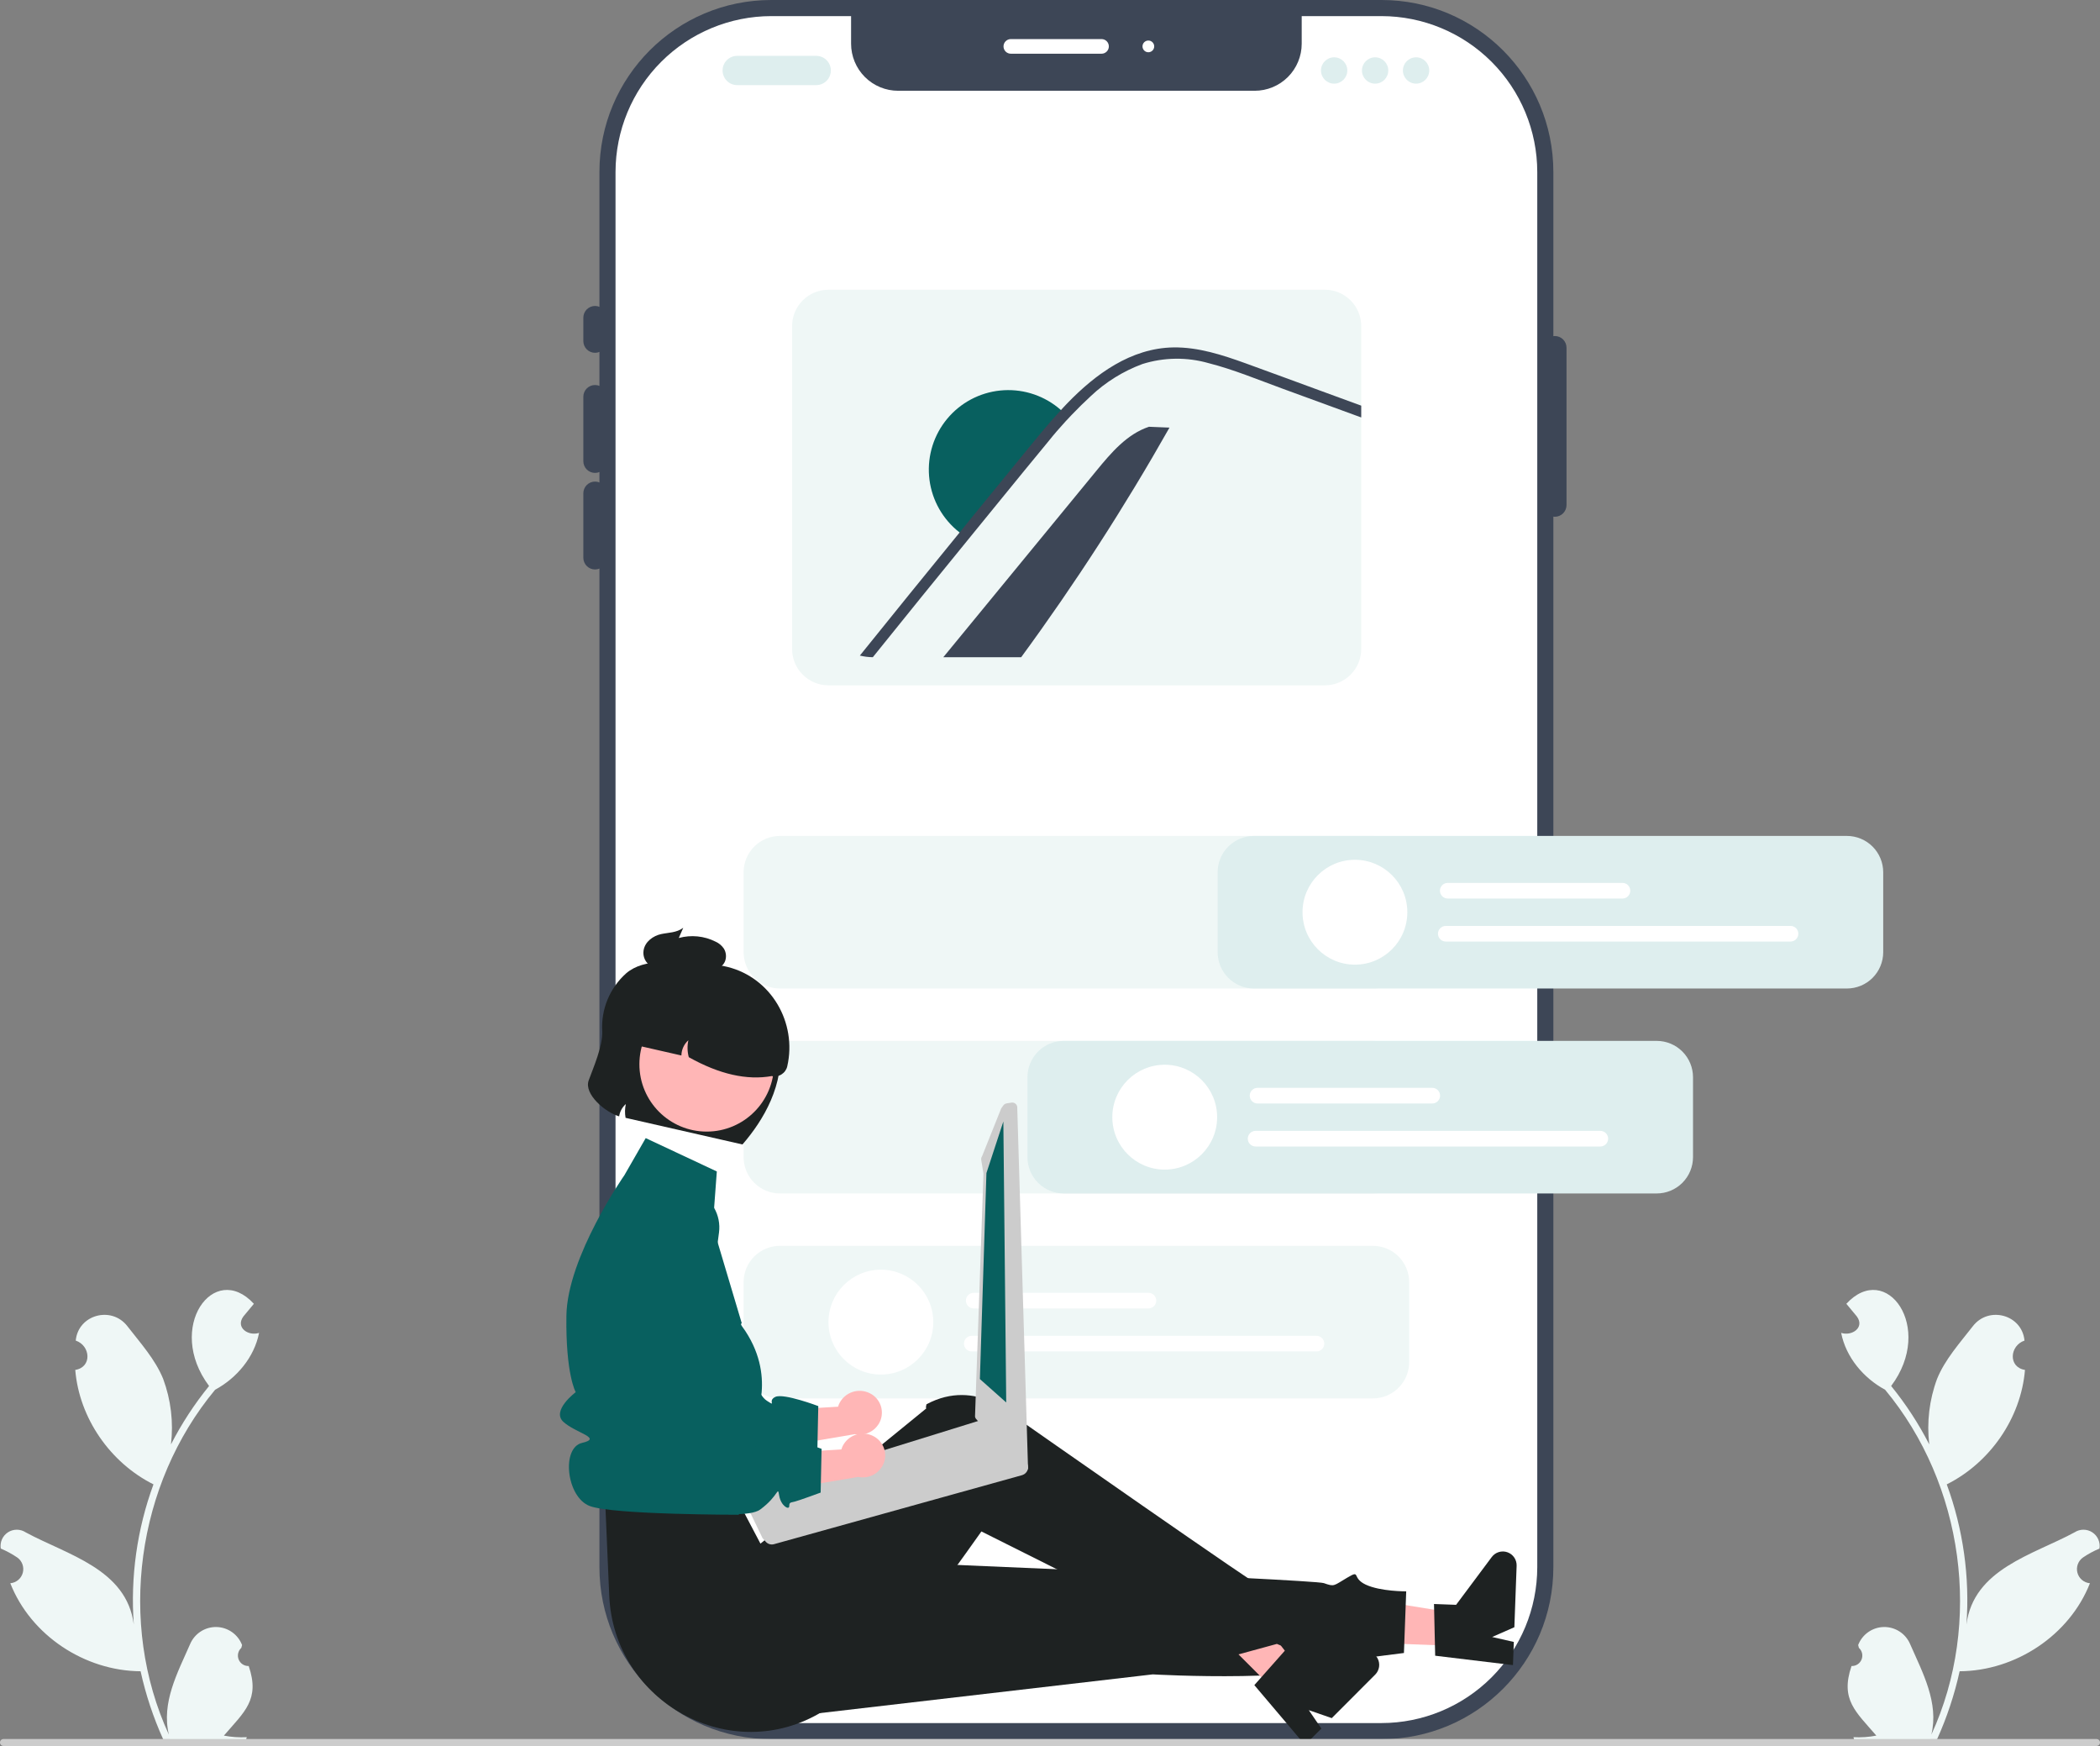 <svg width="545" height="453" viewBox="0 0 545 453" fill="none" xmlns="http://www.w3.org/2000/svg">
<rect x="0" y="0" width="545" height="453" fill="#808080" stroke="none"/>
<g clip-path="url(#clip0_142_133)">
<path d="M358.534 0H200.166C175.535 0 155.567 19.974 155.567 44.613V406.618C155.567 431.257 175.535 451.231 200.166 451.231H358.534C383.165 451.231 403.132 431.257 403.132 406.618V44.613C403.132 19.974 383.165 0 358.534 0Z" fill="#3D4656"/>
<path d="M398.956 44.616V406.618C398.943 417.339 394.681 427.617 387.102 435.197C379.524 442.778 369.25 447.042 358.533 447.054H200.167C189.45 447.042 179.176 442.778 171.597 435.197C164.019 427.617 159.757 417.339 159.744 406.618V44.616C159.757 33.895 164.019 23.617 171.597 16.037C179.176 8.456 189.45 4.192 200.167 4.18H220.876V11.336C220.876 14.575 222.163 17.682 224.453 19.973C226.743 22.264 229.849 23.551 233.087 23.551H325.613C328.851 23.551 331.957 22.264 334.247 19.973C336.537 17.682 337.824 14.575 337.824 11.336V4.18H358.533C369.25 4.192 379.524 8.456 387.102 16.037C394.681 23.617 398.943 33.895 398.956 44.616Z" fill="white"/>
<path d="M154.428 91.537C153.623 91.537 152.851 91.216 152.281 90.647C151.712 90.077 151.391 89.305 151.39 88.499V82.422C151.39 81.616 151.71 80.843 152.28 80.273C152.85 79.703 153.622 79.383 154.428 79.383C155.234 79.383 156.006 79.703 156.576 80.273C157.146 80.843 157.466 81.616 157.466 82.422V88.499C157.465 89.305 157.144 90.077 156.575 90.647C156.005 91.216 155.233 91.537 154.428 91.537Z" fill="#3D4656"/>
<path d="M154.428 122.699C153.623 122.698 152.851 122.378 152.281 121.808C151.712 121.239 151.391 120.466 151.39 119.661V102.932C151.39 102.126 151.71 101.353 152.28 100.784C152.85 100.214 153.622 99.894 154.428 99.894C155.234 99.894 156.006 100.214 156.576 100.784C157.146 101.353 157.466 102.126 157.466 102.932V119.661C157.465 120.466 157.144 121.239 156.575 121.808C156.005 122.378 155.233 122.698 154.428 122.699Z" fill="#3D4656"/>
<path d="M154.428 147.751C153.623 147.751 152.851 147.43 152.281 146.86C151.712 146.291 151.391 145.518 151.39 144.713V127.984C151.39 127.178 151.71 126.406 152.28 125.836C152.85 125.266 153.622 124.946 154.428 124.946C155.234 124.946 156.006 125.266 156.576 125.836C157.146 126.406 157.466 127.178 157.466 127.984V144.713C157.465 145.518 157.144 146.291 156.575 146.86C156.005 147.43 155.233 147.751 154.428 147.751Z" fill="#3D4656"/>
<path d="M403.512 134.078C402.706 134.077 401.934 133.756 401.365 133.187C400.795 132.617 400.475 131.845 400.474 131.039V90.221C400.474 89.415 400.794 88.642 401.364 88.072C401.933 87.502 402.706 87.182 403.512 87.182C404.317 87.182 405.09 87.502 405.66 88.072C406.229 88.642 406.549 89.415 406.549 90.221V131.039C406.548 131.845 406.228 132.617 405.659 133.187C405.089 133.756 404.317 134.077 403.512 134.078Z" fill="#3D4656"/>
<path d="M285.875 13.936H262.333C261.83 13.936 261.347 13.736 260.991 13.38C260.635 13.024 260.435 12.541 260.435 12.037C260.435 11.534 260.635 11.05 260.991 10.694C261.347 10.338 261.83 10.138 262.333 10.138H285.875C286.378 10.138 286.861 10.338 287.217 10.694C287.573 11.05 287.773 11.534 287.773 12.037C287.773 12.541 287.573 13.024 287.217 13.38C286.861 13.736 286.378 13.936 285.875 13.936Z" fill="white"/>
<path d="M298.025 13.556C298.864 13.556 299.544 12.876 299.544 12.037C299.544 11.198 298.864 10.518 298.025 10.518C297.186 10.518 296.506 11.198 296.506 12.037C296.506 12.876 297.186 13.556 298.025 13.556Z" fill="white"/>
<path d="M480.513 432.252C481.068 432.273 481.615 432.122 482.081 431.821C482.547 431.519 482.909 431.082 483.118 430.568C483.328 430.053 483.374 429.487 483.251 428.946C483.127 428.405 482.841 427.915 482.43 427.542C482.359 427.271 482.308 427.077 482.237 426.806C482.755 425.453 483.665 424.285 484.85 423.453C486.035 422.62 487.442 422.161 488.89 422.133C490.338 422.106 491.762 422.512 492.978 423.299C494.194 424.086 495.147 425.218 495.716 426.55C498.995 434.03 503.22 441.765 501.234 450.056C514.595 421.017 509.615 385.1 489.228 360.569C483.628 357.553 479.061 352.142 477.826 345.821C480.591 346.729 484.007 344.454 481.907 341.569C480.998 340.467 480.08 339.374 479.171 338.272C489.537 327.016 502.181 344.431 490.798 359.599C494.614 364.292 497.928 369.371 500.688 374.754C500.008 369.017 500.699 363.2 502.705 357.782C504.742 352.732 508.609 348.457 512.009 344.075C516.142 338.736 524.777 341.099 525.404 347.819C521.555 349.125 521.106 354.709 525.53 355.43C524.492 367.952 516.431 379.527 505.23 385.121C509.497 396.746 511.238 409.146 510.337 421.497C512.186 407.055 527.629 403.408 538.392 397.572C539.077 397.124 539.877 396.885 540.695 396.884C541.513 396.882 542.313 397.119 542.999 397.565C543.684 398.012 544.225 398.648 544.556 399.396C544.886 400.145 544.992 400.973 544.86 401.781C543.372 402.402 541.95 403.17 540.615 404.073C539.989 404.502 539.511 405.115 539.247 405.827C538.983 406.538 538.946 407.314 539.14 408.048C539.334 408.782 539.751 409.438 540.332 409.926C540.913 410.414 541.631 410.71 542.388 410.774C537.063 424.325 523.052 433.525 508.573 433.612C507.239 439.673 505.279 445.58 502.724 451.236L481.234 451.441C481.155 451.203 481.083 450.957 481.012 450.718C483.002 450.825 484.998 450.687 486.955 450.307C481.633 444.125 477.533 440.983 480.513 432.252Z" fill="#EFF7F6"/>
<path d="M64.547 432.252C63.992 432.273 63.445 432.122 62.979 431.821C62.513 431.519 62.151 431.082 61.941 430.568C61.732 430.053 61.686 429.487 61.809 428.946C61.932 428.405 62.219 427.915 62.63 427.542C62.701 427.271 62.752 427.077 62.822 426.806C62.305 425.453 61.395 424.285 60.21 423.453C59.024 422.62 57.617 422.161 56.169 422.133C54.721 422.106 53.298 422.512 52.082 423.299C50.866 424.086 49.913 425.218 49.344 426.55C46.065 434.03 41.84 441.765 43.826 450.056C30.465 421.017 35.445 385.1 55.832 360.569C61.432 357.553 65.999 352.142 67.234 345.821C64.469 346.729 61.053 344.454 63.153 341.569C64.062 340.467 64.98 339.374 65.889 338.272C55.523 327.016 42.879 344.431 54.262 359.599C50.446 364.292 47.132 369.371 44.372 374.754C45.052 369.017 44.361 363.2 42.355 357.782C40.318 352.732 36.451 348.457 33.051 344.075C28.918 338.736 20.283 341.099 19.656 347.819C23.505 349.125 23.954 354.709 19.53 355.43C20.567 367.952 28.629 379.527 39.83 385.121C35.563 396.746 33.822 409.146 34.723 421.497C32.874 407.055 17.43 403.408 6.667 397.572C5.983 397.124 5.183 396.885 4.365 396.884C3.547 396.882 2.747 397.119 2.061 397.565C1.375 398.012 0.834 398.648 0.504 399.396C0.174 400.145 0.068 400.973 0.2 401.781C1.688 402.402 3.11 403.17 4.445 404.073C5.071 404.502 5.548 405.115 5.812 405.827C6.076 406.538 6.114 407.314 5.92 408.048C5.726 408.782 5.309 409.438 4.728 409.926C4.146 410.414 3.428 410.71 2.672 410.774C7.996 424.325 22.008 433.525 36.487 433.612C37.821 439.673 39.781 445.58 42.336 451.236L63.825 451.441C63.905 451.203 63.977 450.957 64.048 450.718C62.058 450.825 60.062 450.687 58.105 450.307C63.427 444.125 67.528 440.983 64.547 432.253L64.547 432.252Z" fill="#EFF7F6"/>
<path d="M211.828 22.085H191.324C190.317 22.085 189.351 21.685 188.639 20.973C187.927 20.261 187.527 19.294 187.527 18.287C187.527 17.28 187.927 16.314 188.639 15.601C189.351 14.889 190.317 14.489 191.324 14.489H211.828C212.835 14.489 213.801 14.889 214.513 15.601C215.225 16.314 215.625 17.28 215.625 18.287C215.625 19.294 215.225 20.261 214.513 20.973C213.801 21.685 212.835 22.085 211.828 22.085Z" fill="#DEEEEE"/>
<path d="M346.242 21.705C348.13 21.705 349.66 20.175 349.66 18.287C349.66 16.399 348.13 14.869 346.242 14.869C344.355 14.869 342.825 16.399 342.825 18.287C342.825 20.175 344.355 21.705 346.242 21.705Z" fill="#DEEEEE"/>
<path d="M356.874 21.705C358.761 21.705 360.291 20.175 360.291 18.287C360.291 16.399 358.761 14.869 356.874 14.869C354.987 14.869 353.457 16.399 353.457 18.287C353.457 20.175 354.987 21.705 356.874 21.705Z" fill="#DEEEEE"/>
<path d="M367.505 21.705C369.393 21.705 370.923 20.175 370.923 18.287C370.923 16.399 369.393 14.869 367.505 14.869C365.618 14.869 364.088 16.399 364.088 18.287C364.088 20.175 365.618 21.705 367.505 21.705Z" fill="#DEEEEE"/>
<path d="M343.853 75.172H214.982C212.486 75.176 210.093 76.169 208.328 77.935C206.562 79.701 205.569 82.095 205.566 84.592V168.389C205.569 170.886 206.562 173.28 208.328 175.046C210.093 176.812 212.486 177.805 214.982 177.809H343.853C346.35 177.806 348.744 176.813 350.509 175.047C352.275 173.281 353.267 170.886 353.269 168.389V84.592C353.267 82.095 352.275 79.7 350.509 77.934C348.744 76.168 346.35 75.175 343.853 75.172Z" fill="#EFF7F6"/>
<path d="M303.508 110.946C291.862 131.543 279.01 151.435 265.02 170.517H244.811C258.048 154.386 271.295 138.254 284.552 122.123C288.355 117.478 292.482 112.612 298.187 110.725L303.508 110.946Z" fill="#3D4656"/>
<path d="M276.651 107.643C274.543 109.84 272.523 112.125 270.622 114.499C266.435 119.542 262.308 124.629 258.166 129.702C255.586 132.857 253.007 136.013 250.457 139.168C249.647 138.648 248.878 138.066 248.157 137.428C244.084 133.892 241.558 128.9 241.119 123.523C240.681 118.146 242.366 112.811 245.812 108.661C249.259 104.511 254.193 101.877 259.558 101.323C264.923 100.769 270.292 102.339 274.513 105.696C275.274 106.29 275.989 106.941 276.651 107.643Z" fill="#08605F"/>
<path d="M353.269 105.247V108.308L351.903 107.807L332.667 100.773C326.402 98.486 320.152 95.873 313.682 94.225C308.053 92.614 302.075 92.69 296.489 94.445C291.51 96.288 286.953 99.117 283.093 102.763C281.384 104.343 279.729 105.961 278.127 107.64C277.603 108.194 277.079 108.749 276.562 109.303C275.013 110.99 273.517 112.714 272.097 114.499C267.913 119.544 263.782 124.633 259.643 129.7C257.061 132.86 254.479 136.013 251.927 139.165C243.407 149.595 234.937 160.045 226.518 170.516C225.384 170.503 224.255 170.36 223.154 170.09C231.742 159.417 240.372 148.772 249.042 138.155C249.239 137.912 249.436 137.669 249.634 137.426C250.652 136.157 251.692 134.881 252.725 133.612C257.046 128.317 261.369 123.028 265.695 117.743C268.839 113.899 271.96 110.04 275.347 106.394C275.552 106.159 275.765 105.931 275.985 105.695C276.312 105.346 276.638 105.004 276.972 104.647C284.331 97.043 293.512 90.32 304.508 90.138C310.978 90.039 317.228 92.09 323.243 94.255C329.72 96.602 336.175 98.987 342.645 101.358L353.269 105.247Z" fill="#3D4656"/>
<path d="M356.3 362.821H202.4C199.904 362.819 197.511 361.825 195.745 360.06C193.98 358.294 192.987 355.9 192.984 353.402V332.654C192.987 330.157 193.98 327.763 195.745 325.997C197.511 324.232 199.904 323.238 202.4 323.235H356.3C358.796 323.238 361.189 324.232 362.955 325.997C364.72 327.763 365.713 330.157 365.716 332.654V353.402C365.713 355.9 364.72 358.294 362.955 360.06C361.189 361.825 358.796 362.819 356.3 362.821Z" fill="#EFF7F6"/>
<path d="M356.3 256.471H202.4C199.904 256.468 197.511 255.475 195.745 253.709C193.98 251.943 192.987 249.549 192.984 247.052V226.304C192.987 223.807 193.98 221.412 195.745 219.647C197.511 217.881 199.904 216.888 202.4 216.885H356.3C358.796 216.888 361.189 217.881 362.955 219.647C364.72 221.412 365.713 223.807 365.716 226.304V247.052C365.713 249.549 364.72 251.943 362.955 253.709C361.189 255.475 358.796 256.468 356.3 256.471Z" fill="#EFF7F6"/>
<path d="M356.3 309.646H202.4C199.904 309.643 197.511 308.65 195.745 306.884C193.98 305.118 192.987 302.724 192.984 300.227V279.479C192.987 276.982 193.98 274.588 195.745 272.822C197.511 271.056 199.904 270.063 202.4 270.06H356.3C358.796 270.063 361.189 271.056 362.955 272.822C364.72 274.588 365.713 276.982 365.716 279.479V300.227C365.713 302.724 364.72 305.118 362.955 306.884C361.189 308.65 358.796 309.643 356.3 309.646Z" fill="#EFF7F6"/>
<path d="M298.047 339.477H252.702C252.164 339.477 251.648 339.264 251.268 338.883C250.888 338.503 250.674 337.986 250.674 337.448C250.674 336.91 250.888 336.394 251.268 336.014C251.648 335.633 252.164 335.419 252.702 335.419H298.047C298.585 335.419 299.101 335.633 299.482 336.014C299.862 336.394 300.076 336.91 300.076 337.448C300.076 337.986 299.862 338.503 299.482 338.883C299.101 339.264 298.585 339.477 298.047 339.477Z" fill="white"/>
<path d="M341.66 350.638H252.195C251.657 350.638 251.141 350.424 250.761 350.043C250.38 349.663 250.167 349.147 250.167 348.609C250.167 348.071 250.38 347.554 250.761 347.174C251.141 346.793 251.657 346.579 252.195 346.579H341.66C342.198 346.579 342.714 346.793 343.094 347.174C343.475 347.554 343.688 348.071 343.688 348.609C343.688 349.147 343.475 349.663 343.094 350.043C342.714 350.424 342.198 350.638 341.66 350.638Z" fill="white"/>
<path d="M228.612 356.633C236.123 356.633 242.212 350.542 242.212 343.028C242.212 335.515 236.123 329.424 228.612 329.424C221.101 329.424 215.011 335.515 215.011 343.028C215.011 350.542 221.101 356.633 228.612 356.633Z" fill="white"/>
<path d="M225.581 361.405C224.194 360.757 222.607 360.675 221.16 361.178C219.713 361.682 218.52 362.73 217.834 364.1C217.698 364.381 217.587 364.672 217.5 364.971L197.019 366.195L193.984 376.81L221.858 372.098C223.126 372.363 224.446 372.201 225.612 371.637C226.778 371.072 227.724 370.138 228.304 368.979C228.627 368.316 228.816 367.596 228.862 366.861C228.907 366.125 228.806 365.387 228.567 364.69C228.327 363.993 227.952 363.35 227.464 362.797C226.976 362.245 226.383 361.794 225.721 361.471C225.675 361.449 225.628 361.427 225.581 361.405Z" fill="#FFB6B6"/>
<path d="M180.375 309.051C179.025 308.498 177.573 308.243 176.116 308.302C174.659 308.362 173.232 308.734 171.932 309.395C170.631 310.055 169.489 310.988 168.581 312.129C167.673 313.271 167.022 314.595 166.672 316.011L161.041 338.757L162.1 378.55C162.1 378.55 191.491 384.192 196.424 380.565C201.358 376.939 200.895 374.24 201.358 376.939C201.822 379.638 203.939 380.771 203.969 379.697C203.998 378.623 204.238 378.807 205.467 378.483C206.697 378.16 212.123 376.159 212.123 376.159L212.366 364.814C212.366 364.814 203.395 361.412 201.219 362.427C199.042 363.442 201.682 365.126 199.042 363.442C196.402 361.757 196.114 356.441 195.662 361.232C195.211 366.023 193.89 366.916 191.911 364.785C189.932 362.655 180.762 364.016 180.762 364.016L186.597 319.781C186.891 317.556 186.439 315.297 185.314 313.356C184.188 311.414 182.451 309.901 180.375 309.051Z" fill="#08605F"/>
<path d="M378.301 427.057L378.611 418.678L346.448 413.498L345.993 425.864L378.301 427.057Z" fill="#FFB6B6"/>
<path d="M372.463 429.58L372.158 416.164L377.892 416.375L387.148 403.973C387.605 403.36 388.246 402.91 388.977 402.687C389.708 402.465 390.491 402.482 391.212 402.736C391.933 402.991 392.553 403.469 392.983 404.101C393.413 404.733 393.63 405.486 393.601 406.25L393.013 422.187L387.241 424.724L392.873 426.006L392.651 432.015L372.463 429.58Z" fill="#1E2222"/>
<path d="M197.291 446.272L299.159 434.422C299.159 434.422 343.15 436.964 353.471 430.248L364.355 428.873L364.945 412.881C364.945 412.881 358.289 412.93 354.462 411.146C350.636 409.363 353.295 407.18 349.647 409.326C345.999 411.472 346.384 411.73 343.563 410.744C340.742 409.758 211.389 404.468 211.389 404.468L197.291 446.272Z" fill="#1E2222"/>
<path d="M331.527 439.332L337.45 433.399L317.394 407.721L308.652 416.477L331.527 439.332Z" fill="#FFB6B6"/>
<path d="M325.531 437.21L334.429 427.167L338.489 431.223L353.707 428.428C354.459 428.29 355.235 428.396 355.922 428.73C356.609 429.064 357.172 429.61 357.527 430.286C357.883 430.963 358.013 431.736 357.898 432.492C357.783 433.247 357.43 433.947 356.89 434.488L345.623 445.771L339.666 443.704L342.923 448.475L338.675 452.73L325.531 437.21Z" fill="#1E2222"/>
<path d="M157.101 390.464L158.114 414.013C159.306 441.735 189.826 458.514 213.492 444.039C213.928 443.773 214.365 443.496 214.804 443.21C214.804 443.21 223.776 440.8 223.504 436.983C223.232 433.166 225.423 431.309 227.363 432.35C229.303 433.39 254.698 397.337 254.698 397.337C254.698 397.337 307.463 423.666 319.103 429.863L331.385 426.516C331.385 426.516 336.008 428.7 334.343 425.541C332.678 422.383 332.379 423.896 331.867 420.454C331.356 417.013 330.047 412.746 329.254 412.926C328.46 413.105 263.978 367.958 263.978 367.958C263.978 367.958 253.473 357.323 240.442 364.345C240.17 365.377 240.403 365.413 240.403 365.413L197.356 400.5L191.274 388.945L157.101 390.464Z" fill="#1E2222"/>
<path d="M186.033 303.938L167.577 295.285L162.051 304.903C162.051 304.903 147.211 326.087 146.996 341.37C146.781 356.652 149.414 361.197 149.414 361.197C149.414 361.197 143.016 365.982 146.215 368.907C149.414 371.832 156.497 373.094 151.057 374.362C145.617 375.63 146.996 388.468 153.071 390.747C159.146 393.026 191.773 393.006 191.773 393.006C191.48 392.011 191.459 390.955 191.711 389.948C191.963 388.942 192.48 388.021 193.209 387.282C195.738 384.746 198.016 386.566 195.738 382.618C193.46 378.669 189.663 380.948 192.7 375.63C195.738 370.313 195.737 368.724 195.737 368.724C195.737 368.724 201.929 356.935 192.602 344.146C192.033 343.366 192.511 343.336 192.511 343.336L184.98 318.089L186.033 303.938Z" fill="#08605F"/>
<path d="M156.29 267.556C156.446 271.456 153.989 276.981 152.779 280.313C151.486 283.875 157.092 288.603 160.681 289.638C160.867 288.404 161.483 287.275 162.418 286.45C162.16 287.626 162.137 288.842 162.352 290.027L192.689 296.935C198.146 290.613 203.634 281.524 202.437 270.563C202.723 268.481 202.389 266.361 201.476 264.469C200.562 262.577 199.11 260.997 197.303 259.928L181.966 250.865C175.443 249.379 167.228 248.482 162.516 252.52C160.411 254.393 158.757 256.719 157.679 259.324C156.6 261.928 156.125 264.742 156.29 267.556Z" fill="#1E2222"/>
<path d="M183.406 293.595C193.053 293.595 200.872 285.773 200.872 276.123C200.872 266.474 193.053 258.651 183.406 258.651C173.76 258.651 165.94 266.474 165.94 276.123C165.94 285.773 173.76 293.595 183.406 293.595Z" fill="#FFB6B6"/>
<path d="M162.944 266.789L162.101 270.492L176.837 273.848C176.85 273.099 177.017 272.361 177.329 271.68C177.641 270.999 178.09 270.389 178.649 269.89C178.331 271.342 178.367 272.85 178.754 274.285C186.701 278.745 193.864 280.326 200.286 279.188C201.156 279.386 202.069 279.231 202.825 278.755C203.58 278.28 204.116 277.524 204.314 276.653C206.898 265.299 200.128 253.693 188.833 250.875C186.087 250.188 183.232 250.057 180.435 250.488C177.638 250.92 174.955 251.905 172.544 253.388C170.133 254.87 168.042 256.819 166.393 259.12C164.745 261.421 163.572 264.028 162.944 266.789Z" fill="#1E2222"/>
<path d="M171.559 242.355C173.502 241.933 175.558 242.035 177.315 240.718L176.163 243.364C179.357 242.488 182.762 242.828 185.72 244.318C186.6 244.713 187.35 245.348 187.884 246.151C188.171 246.636 188.346 247.179 188.395 247.74C188.444 248.301 188.367 248.866 188.169 249.394C187.98 249.846 187.699 250.254 187.343 250.592C186.988 250.93 186.566 251.189 186.105 251.355C185.287 251.601 184.43 251.69 183.579 251.619C179.993 251.536 176.407 251.452 172.821 251.369C171.454 251.453 170.089 251.188 168.853 250.597C168.197 250.192 167.673 249.603 167.346 248.903C167.019 248.204 166.903 247.424 167.013 246.66C167.355 244.255 169.616 242.776 171.559 242.355Z" fill="#1E2222"/>
<path d="M266.306 379.289C266.264 379.239 266.216 379.195 266.163 379.157C266.033 379.006 265.874 378.881 265.695 378.791L264.417 378.107L255.932 368.683C255.441 368.427 254.869 368.373 254.339 368.531L254.317 368.537L250.682 369.662L247.556 370.632L243.189 371.986L213.446 381.199L193.896 387.254C193.367 387.421 192.925 387.79 192.666 388.28C192.406 388.77 192.349 389.342 192.506 389.873C192.598 390.166 192.75 390.436 192.953 390.667L193.575 391.359L194.88 392.814L197.903 399.081L198.742 400.018C199.009 400.316 199.356 400.531 199.741 400.64C200.127 400.748 200.535 400.744 200.918 400.628L265.327 382.712C265.661 382.604 265.964 382.415 266.209 382.162C266.453 381.909 266.631 381.6 266.728 381.261C266.825 380.923 266.837 380.566 266.763 380.222C266.69 379.878 266.533 379.558 266.306 379.289Z" fill="#CCCCCC"/>
<path d="M262.482 286.076L261.235 286.278C260.893 286.335 260.587 286.525 260.385 286.806L259.835 287.575L254.878 299.973C254.676 300.257 254.595 300.609 254.653 300.952L255.234 304.485L253.039 367.54C253.094 367.866 253.269 368.159 253.53 368.363L263.154 381.241L263.378 381.419L263.863 381.799C264.112 381.991 264.42 382.089 264.734 382.076L265.552 382.037C265.737 382.028 265.919 381.98 266.085 381.895C266.25 381.811 266.396 381.692 266.513 381.547C266.63 381.403 266.715 381.236 266.762 381.056C266.809 380.877 266.817 380.689 266.786 380.506L263.994 287.155C263.937 286.812 263.747 286.505 263.465 286.303C263.182 286.1 262.831 286.018 262.488 286.075L262.482 286.076Z" fill="#CCCCCC"/>
<path d="M260.394 290.975L256.003 304.355L254.304 357.799L261.139 363.876L260.394 290.975Z" fill="#08605F"/>
<path d="M226.438 372.498C225.05 371.849 223.464 371.768 222.017 372.271C220.57 372.774 219.377 373.823 218.69 375.193C218.555 375.473 218.444 375.765 218.357 376.064L197.876 377.288L194.841 387.902L222.715 383.191C223.983 383.456 225.303 383.294 226.469 382.729C227.635 382.165 228.581 381.231 229.16 380.072C229.813 378.733 229.908 377.191 229.423 375.783C228.939 374.375 227.915 373.217 226.578 372.564C226.532 372.541 226.485 372.519 226.438 372.498Z" fill="#FFB6B6"/>
<path d="M181.232 320.143C179.882 319.591 178.43 319.336 176.973 319.395C175.516 319.455 174.089 319.827 172.788 320.488C171.488 321.148 170.345 322.081 169.438 323.222C168.53 324.364 167.879 325.688 167.528 327.104L161.898 349.85L162.957 389.643C162.957 389.643 192.347 395.284 197.281 391.658C202.215 388.032 201.752 385.332 202.215 388.032C202.678 390.731 204.796 391.864 204.826 390.79C204.855 389.716 205.095 389.9 206.324 389.576C207.554 389.253 212.98 387.252 212.98 387.252L213.223 375.907C213.223 375.907 204.252 372.504 202.075 373.519C199.899 374.534 202.539 376.219 199.899 374.534C197.259 372.85 196.971 367.534 196.519 372.325C196.068 377.116 194.747 378.008 192.768 375.878C190.788 373.747 181.619 375.108 181.619 375.108L187.454 330.874C187.747 328.649 187.296 326.39 186.17 324.448C185.045 322.507 183.308 320.993 181.232 320.143Z" fill="#08605F"/>
<path d="M3.99978e-06 452.096C-0 452.215 0.023 452.333 0.068 452.442C0.113 452.552 0.18 452.652 0.264 452.736C0.348 452.82 0.448 452.887 0.557 452.932C0.667 452.977 0.785 453 0.904 453H544.096C544.336 453 544.566 452.905 544.735 452.735C544.905 452.566 545 452.336 545 452.096C545 451.856 544.905 451.626 544.735 451.457C544.566 451.287 544.336 451.192 544.096 451.192H0.904C0.785 451.192 0.667 451.215 0.557 451.26C0.448 451.305 0.348 451.372 0.264 451.456C0.18 451.54 0.113 451.64 0.068 451.75C0.023 451.859 -0 451.977 3.99978e-06 452.096Z" fill="#CCCCCC"/>
<path d="M479.323 256.471H325.423C322.927 256.468 320.534 255.475 318.768 253.709C317.003 251.943 316.01 249.549 316.007 247.052V226.304C316.01 223.807 317.003 221.412 318.768 219.647C320.534 217.881 322.927 216.888 325.423 216.885H479.323C481.819 216.888 484.212 217.881 485.978 219.647C487.743 221.412 488.736 223.807 488.739 226.304V247.052C488.736 249.549 487.743 251.943 485.978 253.709C484.212 255.475 481.819 256.468 479.323 256.471Z" fill="#DEEEEE"/>
<path d="M421.071 233.127H375.725C375.187 233.127 374.671 232.913 374.291 232.532C373.911 232.152 373.697 231.636 373.697 231.098C373.697 230.559 373.911 230.043 374.291 229.663C374.671 229.282 375.187 229.069 375.725 229.069H421.071C421.609 229.069 422.124 229.282 422.505 229.663C422.885 230.043 423.099 230.559 423.099 231.098C423.099 231.636 422.885 232.152 422.505 232.532C422.124 232.913 421.609 233.127 421.071 233.127Z" fill="white"/>
<path d="M464.683 244.287H375.218C374.68 244.287 374.164 244.073 373.784 243.693C373.403 243.312 373.19 242.796 373.19 242.258C373.19 241.72 373.403 241.204 373.784 240.823C374.164 240.443 374.68 240.229 375.218 240.229H464.683C465.221 240.229 465.737 240.443 466.117 240.823C466.498 241.204 466.712 241.72 466.712 242.258C466.712 242.796 466.498 243.312 466.117 243.693C465.737 244.073 465.221 244.287 464.683 244.287Z" fill="white"/>
<path d="M351.635 250.283C359.146 250.283 365.235 244.192 365.235 236.678C365.235 229.164 359.146 223.073 351.635 223.073C344.124 223.073 338.035 229.164 338.035 236.678C338.035 244.192 344.124 250.283 351.635 250.283Z" fill="white"/>
<path d="M429.962 309.646H276.062C273.566 309.643 271.173 308.65 269.407 306.884C267.642 305.118 266.649 302.724 266.646 300.227V279.479C266.649 276.982 267.642 274.588 269.407 272.822C271.173 271.056 273.566 270.063 276.062 270.06H429.962C432.458 270.063 434.851 271.056 436.617 272.822C438.382 274.588 439.375 276.982 439.378 279.479V300.227C439.375 302.724 438.382 305.118 436.617 306.884C434.851 308.65 432.458 309.643 429.962 309.646Z" fill="#DEEEEE"/>
<path d="M371.709 286.302H326.364C325.826 286.302 325.31 286.088 324.93 285.708C324.549 285.327 324.336 284.811 324.336 284.273C324.336 283.735 324.549 283.219 324.93 282.838C325.31 282.458 325.826 282.244 326.364 282.244H371.709C372.247 282.244 372.763 282.458 373.144 282.838C373.524 283.219 373.738 283.735 373.738 284.273C373.738 284.811 373.524 285.327 373.144 285.708C372.763 286.088 372.247 286.302 371.709 286.302Z" fill="white"/>
<path d="M415.322 297.462H325.857C325.319 297.462 324.803 297.249 324.423 296.868C324.042 296.488 323.829 295.971 323.829 295.433C323.829 294.895 324.042 294.379 324.423 293.998C324.803 293.618 325.319 293.404 325.857 293.404H415.322C415.86 293.404 416.376 293.618 416.756 293.998C417.137 294.379 417.35 294.895 417.35 295.433C417.35 295.971 417.137 296.488 416.756 296.868C416.376 297.249 415.86 297.462 415.322 297.462Z" fill="white"/>
<path d="M302.274 303.458C309.785 303.458 315.874 297.367 315.874 289.853C315.874 282.339 309.785 276.248 302.274 276.248C294.763 276.248 288.673 282.339 288.673 289.853C288.673 297.367 294.763 303.458 302.274 303.458Z" fill="white"/>
</g>
<defs>
<clipPath id="clip0_142_133">
<rect width="545" height="453" fill="white"/>
</clipPath>
</defs>
</svg>
